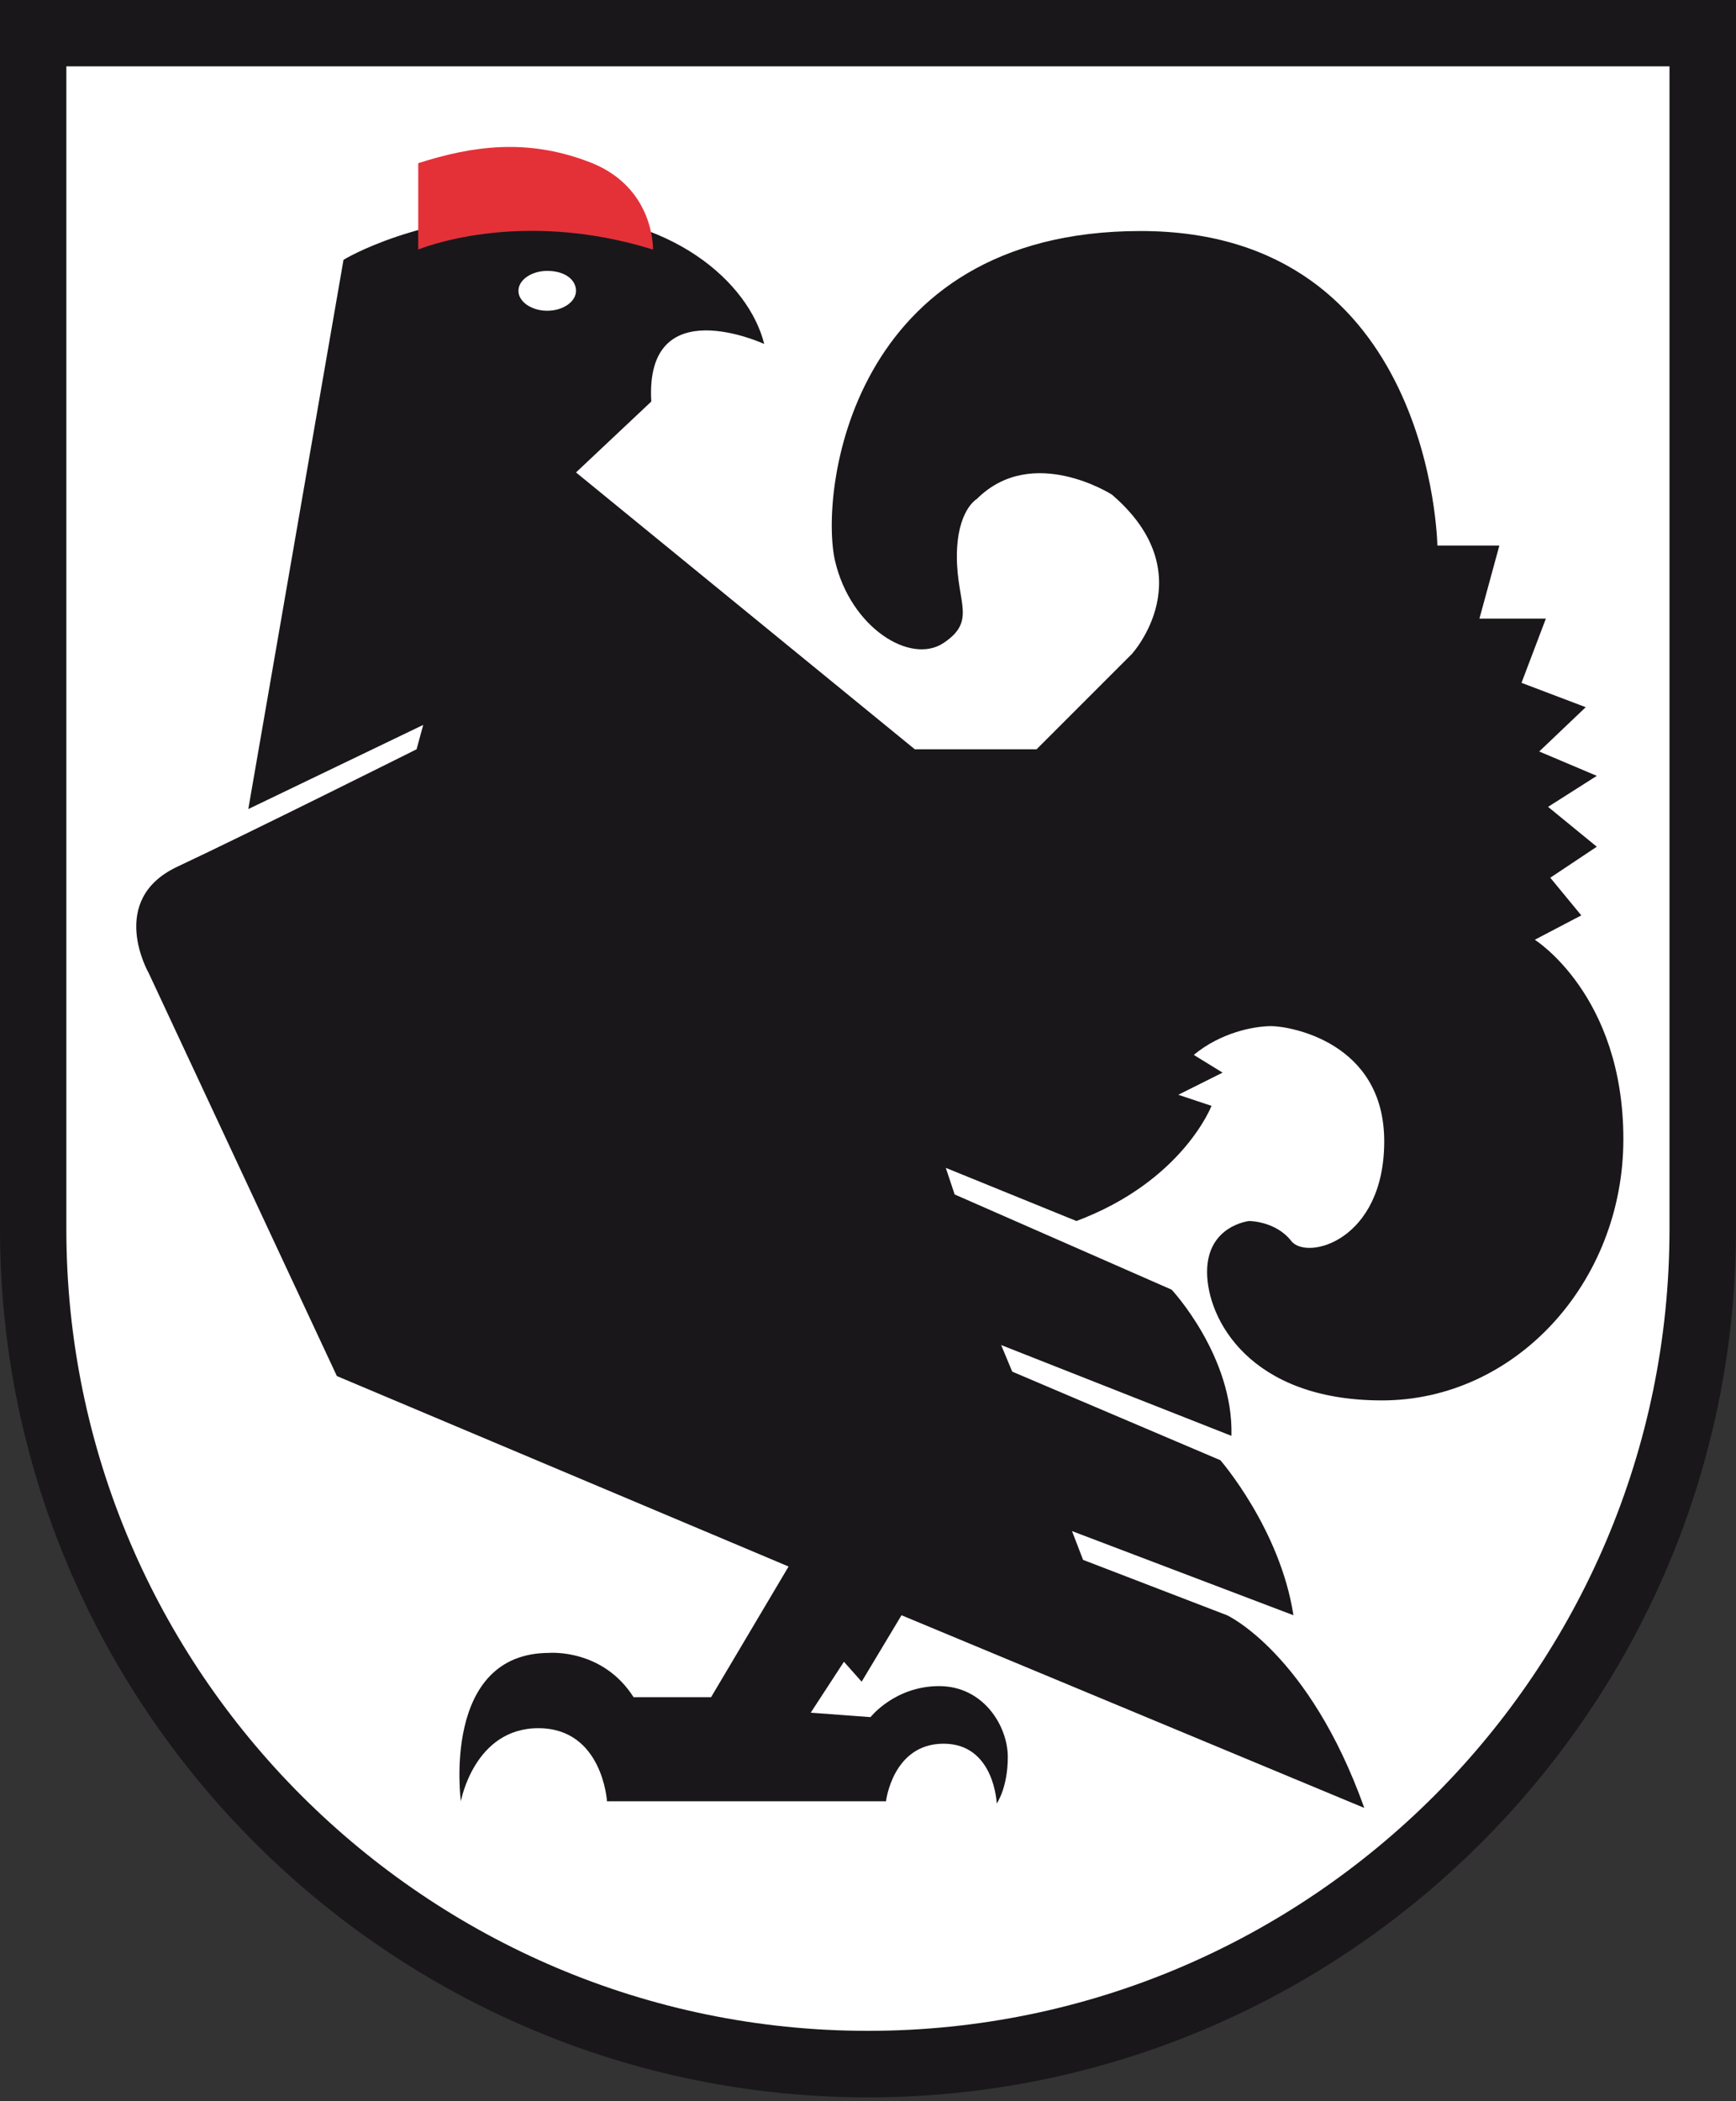 <svg width="400" height="484" viewBox="0 0 400 484" fill="none" xmlns="http://www.w3.org/2000/svg">
<rect x="0" y="0" width="400" height="484" fill="#333333" stroke="none"/>
<g clip-path="url(#clip0)">
<path d="M392.347 0H0V283.163C0 393.367 89.796 483.163 200 483.163C310.204 483.163 400 393.367 400 283.163V0H392.347Z" fill="#1A171B"/>
<path d="M384.675 15.288C384.675 29.573 384.675 283.145 384.675 283.145C384.675 384.675 302.022 467.839 199.982 467.839C98.451 467.839 15.288 385.186 15.288 283.145C15.288 283.145 15.288 30.084 15.288 15.288C30.084 15.288 369.879 15.288 384.675 15.288Z" fill="white"/>
<path d="M79.149 59.853C79.149 59.853 96.496 49.139 125.578 49.139C154.659 49.139 172.516 64.956 176.088 79.241C176.088 79.241 148.537 66.486 150.067 92.507L132.72 108.833L210.782 172.609H238.843L260.782 150.67C260.782 150.67 277.618 132.302 256.19 113.935C256.19 113.935 237.823 102.2 225.067 114.956C225.067 114.956 220.476 117.507 220.476 128.221C220.476 138.935 225.067 143.017 217.414 148.119C209.761 153.221 195.986 144.547 192.414 129.241C188.843 113.935 195.476 53.221 262.823 53.221C330.169 53.221 331.19 125.67 331.19 125.67H345.476L340.884 142.507H356.19L350.578 157.302L365.374 162.915L354.659 173.119L367.925 178.731L356.7 185.874L367.925 195.058L357.21 202.2L364.353 210.874L353.639 216.486C353.639 216.486 374.047 229.241 374.047 262.405C374.047 295.568 349.047 322.609 318.435 322.609C287.823 322.609 278.129 303.731 278.129 293.017C278.129 282.303 287.823 281.282 287.823 281.282C287.823 281.282 293.945 281.282 297.516 285.874C301.088 290.466 318.945 285.874 318.945 262.915C318.945 239.956 297.006 236.384 292.925 236.384C288.843 236.384 281.19 237.915 275.067 243.017L281.7 247.098L271.496 252.2L279.149 254.751C279.149 254.751 272.516 272.098 248.027 281.282L217.925 269.037L219.965 275.16L269.965 297.098C269.965 297.098 284.251 312.405 283.741 330.772L230.68 309.854L233.231 315.976L281.19 336.384C281.19 336.384 294.965 352.201 298.027 372.098L247.006 352.711L249.557 359.343L282.72 372.098C282.72 372.098 301.598 380.772 314.353 416.486L207.72 372.098L198.537 387.405L194.455 382.813L186.802 394.547L200.578 395.568C200.578 395.568 206.19 388.425 216.394 388.425C226.598 388.425 232.21 397.609 232.21 404.752C232.21 411.894 229.659 415.466 229.659 415.466C229.659 415.466 229.149 401.69 217.414 401.69C205.68 401.69 204.149 414.956 204.149 414.956H139.863C139.863 414.956 138.843 398.119 124.047 398.119C109.251 398.119 106.19 414.956 106.19 414.956C106.19 414.956 101.598 380.772 126.598 380.772C126.598 380.772 138.843 379.752 145.986 390.976H163.843L181.7 360.874L77.618 316.996L34.251 224.139C34.251 224.139 24.557 207.302 40.884 199.649C57.21 191.996 95.986 172.609 95.986 172.609L97.516 166.996L57.21 186.384L79.149 59.853ZM126.088 62.404C122.516 62.404 119.455 64.445 119.455 66.996C119.455 69.547 122.516 71.588 126.088 71.588C129.659 71.588 132.72 69.547 132.72 66.996C132.72 64.445 130.169 62.404 126.088 62.404Z" fill="#1A171B"/>
<path d="M96.367 37.592V57.49C96.367 57.49 119.326 47.796 150.449 57.49C150.449 57.49 150.959 42.694 135.143 37.082C121.367 31.98 109.122 33.51 96.367 37.592Z" fill="#E43138"/>
</g>
<defs>
<clipPath id="clip0">
<rect width="400" height="483.16" fill="white"/>
</clipPath>
</defs>
</svg>
